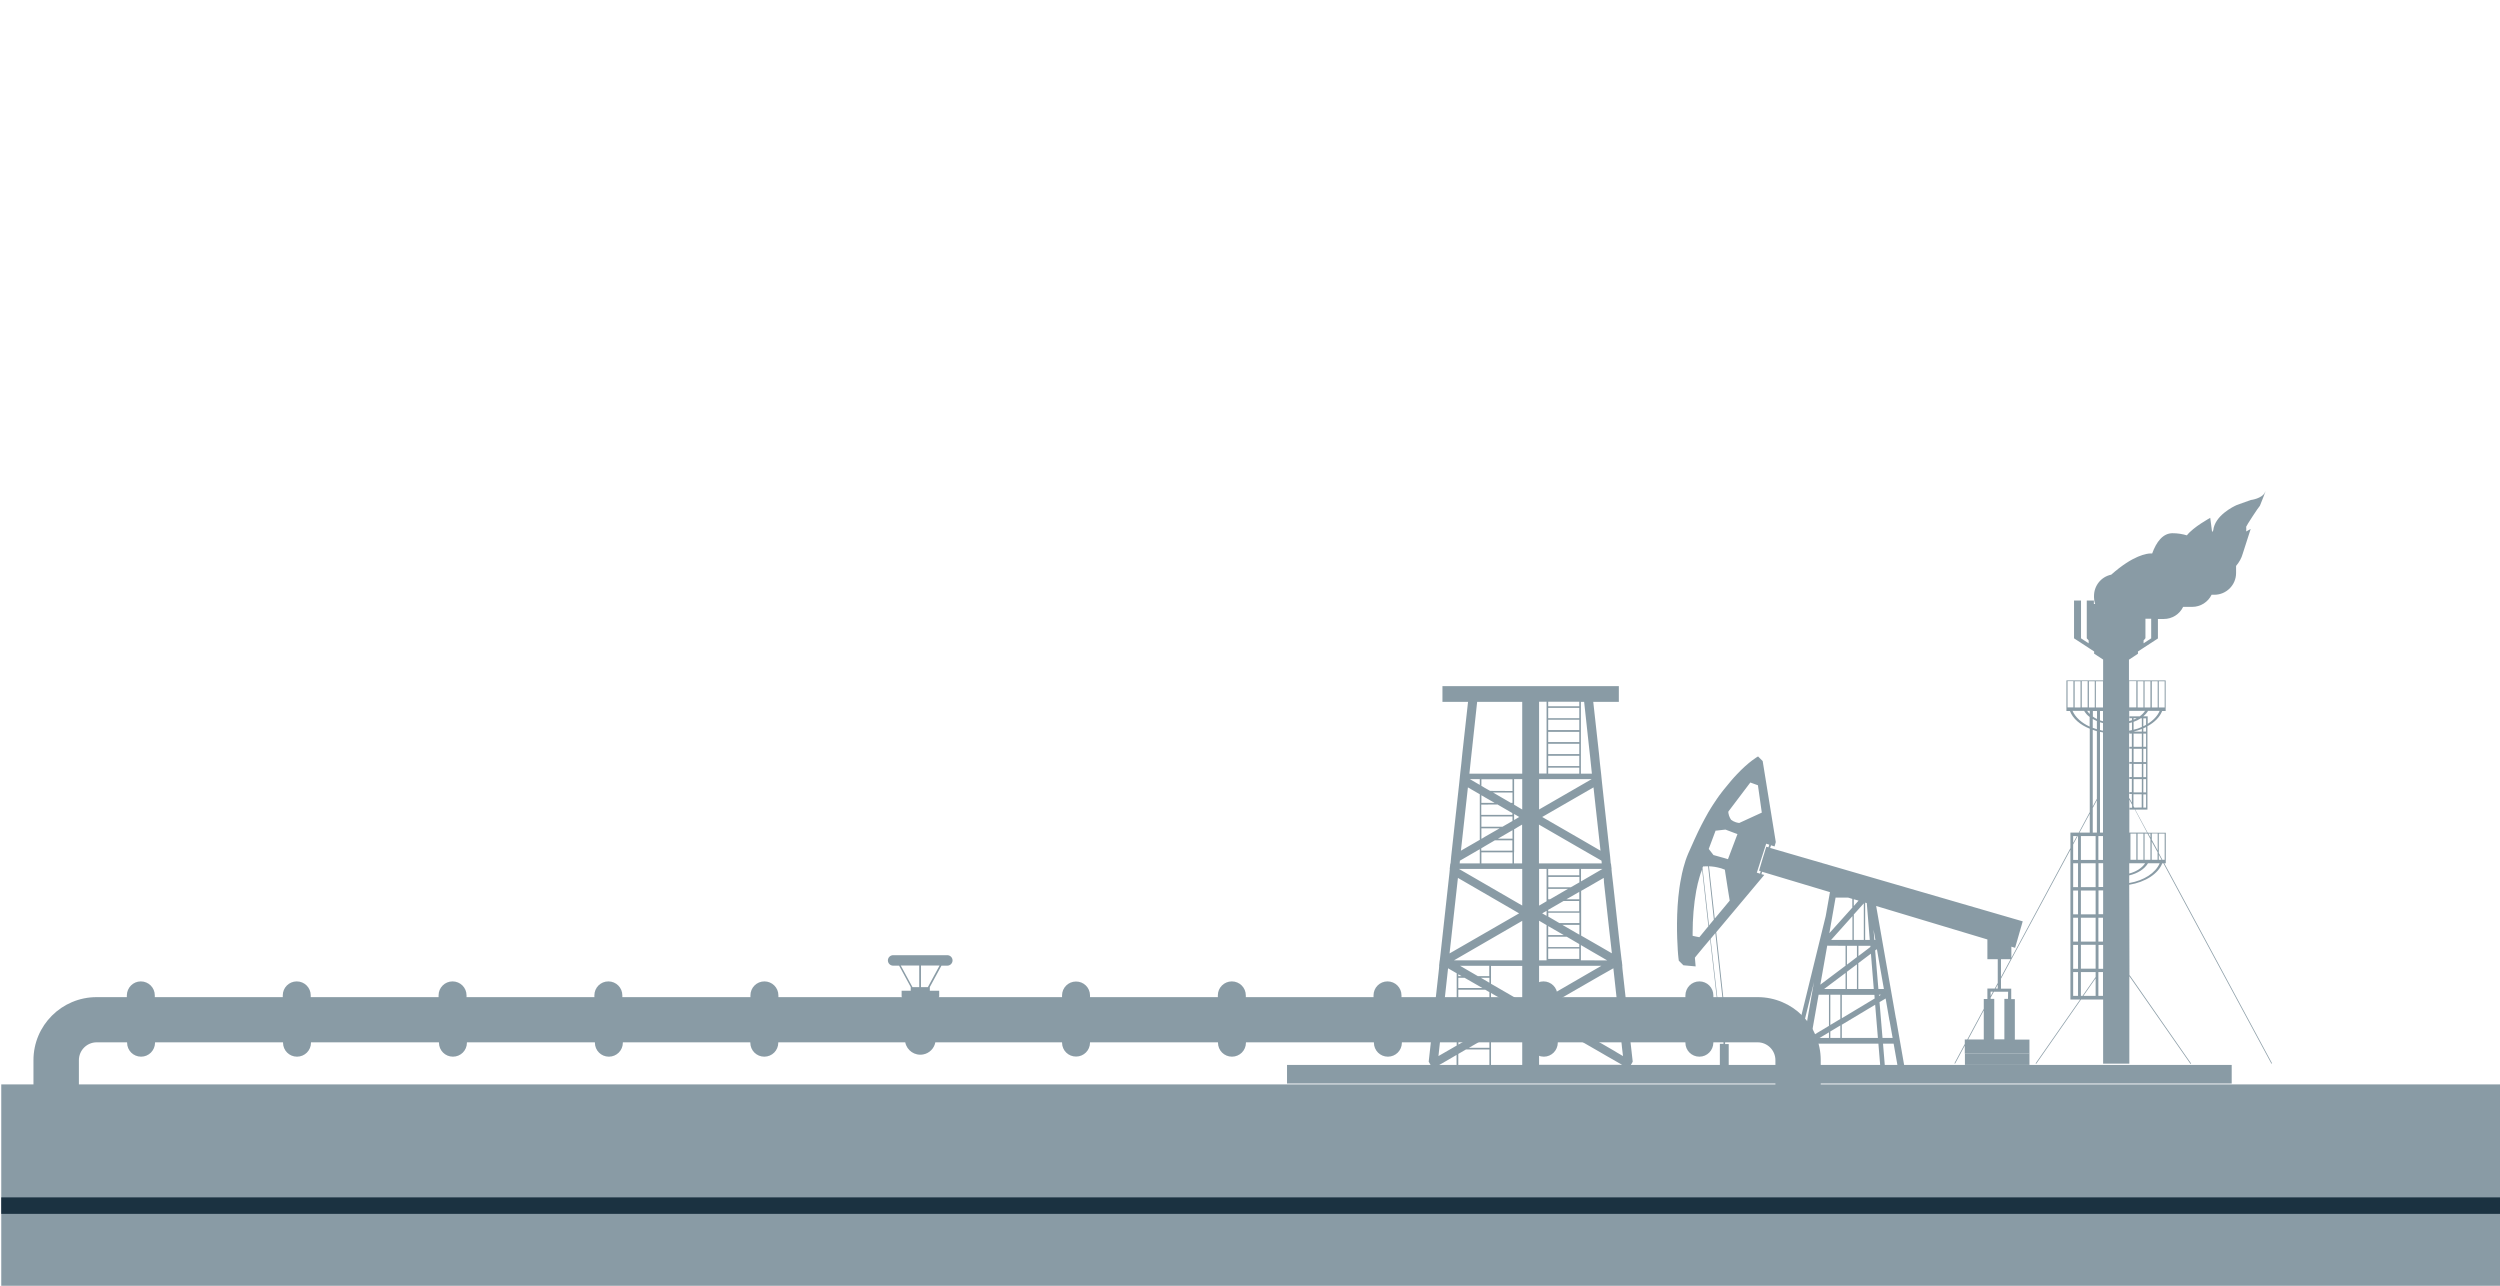 <?xml version="1.0" encoding="utf-8"?>
<!-- Generator: Adobe Illustrator 22.1.0, SVG Export Plug-In . SVG Version: 6.00 Build 0)  -->
<svg version="1.1" id="Layer_1" xmlns="http://www.w3.org/2000/svg" xmlns:xlink="http://www.w3.org/1999/xlink" x="0px" y="0px"
	 viewBox="0 0 2002.5 1030" style="enable-background:new 0 0 2002.5 1030;" xml:space="preserve">
<style type="text/css">
	.st0{fill:#222C36;}
	.st1{opacity:0.5;}
	.st2{fill:#14384C;}
</style>
<path class="st0" d="M1,959.1h2009v13.2H1V959.1z"/>
<g>
	<g class="st1">
		<path class="st2" d="M16.1,912.6l10.7,0v0h36.3v-0.1l10.2,0v-3.3c0-2.6-2.1-4.7-4.7-4.7h0v-1.6h-4.2v1.6h-1.2v-55.3
			c0-7.9,6.4-14.3,14.3-14.3h24.3v0.3c0,6.2,5,11.2,11.2,11.2c6.2,0,11.1-5,11.2-11.2v-0.3h102.5v0.3c0,6.2,5,11.2,11.2,11.2
			c6.2,0,11.2-5,11.2-11.2v-0.3h102.5v0.3c0,6.2,5,11.2,11.2,11.2c6.2,0,11.2-5,11.2-11.2v-0.3h102.5v0.3c0,6.2,5,11.2,11.2,11.2
			c6.2,0,11.2-5,11.2-11.2v-0.3H601v0.3c0,6.2,5,11.2,11.2,11.2c6.2,0,11.2-5,11.2-11.2v-0.3h101.7c1.3,6.6,7.7,11,14.4,9.7
			c4.9-0.9,8.8-4.8,9.7-9.7h101.5v0.3c0,6.2,5.1,11.2,11.3,11.1c6.1,0,11.1-5,11.1-11.1v-0.3h102.5v0.3c0,6.2,5,11.2,11.2,11.2
			c6.2,0,11.2-5,11.2-11.2v-0.3h102.5v0.3c0,6.2,5,11.2,11.2,11.2c6.2,0,11.2-5,11.2-11.2v-0.3h102.5v0.3c0,6.2,5,11.2,11.2,11.2
			c6.2,0,11.1-5,11.2-11.2v-0.3H1350v0.3c0,6.2,5,11.2,11.2,11.2c6.2,0,11.1-5,11.2-11.2v-0.3h35.4c7.9,0,14.3,6.4,14.3,14.3v55.3
			h-1.2v-1.6h-4.2v1.6h-0.1c-2.6,0-4.7,2.1-4.7,4.7c0,0,0,0,0,0v3.3l10.2,0v0.1h36.3v0l10.7,0v-3.4c0-2.6-2.1-4.7-4.7-4.7h-0.1v-1.6
			h-4.2v1.6h-1.7v-55.3c0-27.9-22.6-50.5-50.6-50.5c0,0,0,0,0,0h-35.4v-1.4c0-6.2-5-11.2-11.2-11.2c-6.2,0-11.1,5-11.2,11.2v1.4
			h-102.5v-1.4c0-6.2-5-11.2-11.2-11.2c-6.2,0-11.1,5-11.2,11.2v1.4h-102.5v-1.4c0-6.2-5-11.2-11.2-11.2c-6.2,0-11.2,5-11.2,11.2
			v1.4H997.9v-1.4c0-6.2-5-11.2-11.2-11.2c-6.2,0-11.2,5-11.2,11.2l0,0v1.4H873.1v-1.4c0-6.2-5.1-11.2-11.3-11.1
			c-6.1,0-11.1,5-11.1,11.1v1.4h-98.8l0.4-0.4v-4.7h-7.5v-2.8h-0.1l9.4-17.3h4.7c2.3,0,4.2-1.9,4.2-4.2c0-2.3-1.9-4.2-4.2-4.2
			c0,0,0,0,0,0h-43.4c-2.3,0-4.2,1.9-4.2,4.2c0,2.3,1.9,4.2,4.2,4.2h4.8l9.4,17.3h-0.1v2.8h-7.3v4.7l0.4,0.4h-99.1v-1.4
			c0-6.2-5-11.2-11.2-11.2c-6.2,0-11.2,5-11.2,11.2l0,0v1.4H498.5v-1.4c0-6.2-5-11.2-11.2-11.2c-6.2,0-11.2,5-11.2,11.2l0,0v1.4
			H373.7v-1.4c0-6.2-5-11.2-11.2-11.2c-6.2,0-11.2,5-11.2,11.2l0,0v1.4H248.9v-1.4c0-6.2-5-11.2-11.2-11.2c-6.2,0-11.2,5-11.2,11.2
			l0,0v1.4H124v-1.4c0-6.2-5-11.2-11.2-11.2c-6.2,0-11.1,5-11.2,11.2v1.4H77.4c-27.9,0-50.6,22.6-50.6,50.5c0,0,0,0,0,0v55.3h-1.7
			v-1.6h-4.2v1.6h0c-2.6,0-4.7,2.1-4.7,4.7c0,0,0,0,0,0V912.6z M721.5,773.4h14.8v17.3h-5.4L721.5,773.4z M743.2,790.7h-5.5v-17.3
			h14.9L743.2,790.7z"/>
		<path class="st2" d="M1705.5,708.7c13-2.1,23.2-8.8,26.5-17.2l0,0h0.9l86.5,160.5l0.5-0.3l-86.3-160.2h1.2v-2.7h0v-21.8h-14.5
			l-10-18.5h9.8v-66.8l0,0c5.7-3.1,9.9-7.3,11.8-12.2l0,0h2.8v-2.7h0v-21.8h-29.4v-16.6l7.3-4.8h-0.1v-1.8l0.2-0.1l4-2.6l11.8-7.7
			v-15.6h4.7c6.6,0,12.6-3.7,15.5-9.7h7.3c6.6,0,12.6-3.8,15.5-9.7h2.2c9.6,0,17.4-7.8,17.4-17.4v-5.7c2.4-2.8,4.3-6.1,5.3-9.7
			l6.4-19.9l-3.6,2c0.1-1.3,0.1-2.5,0-3.8c0-0.6,10.1-16.1,11-16.8c0,0,6.3-15.7,4-10.7c-2.3,5-11.3,6.1-11.3,6.1l-11.2,4
			c-3.1,1.4-17.6,8.5-18.9,20.3c-0.3,0.5-0.6,0.9-0.9,1.4l-1.5-11.4c0,0-13.5,7.3-18.7,14c-3.7-1.1-7.6-1.7-11.5-1.7
			c-7.8,0-13,7.1-16.3,16.2h-1.1c-3,0-14,1.3-31.7,17c-8.1,1.7-13.8,8.8-13.8,17.1v1.1c0,1.8,0.3,3.6,0.9,5.3h-1V481h-5.7v30.3
			l1.5,1.7v2.3l-6.1-4V481h-5.6v30.3l11.8,7.7l4.1,2.7l0.2,0.1v1.8l7.2,4.7v16.7h-29.4v21.8h0v2.7h2.8v0c2.3,6,8.1,11.1,15.9,14.2
			v66.8l-8.8,16.4h-6.7v12.5l-47.3,87.9v-9l3,0.9l2.9-10.1l3.2-11.1l-202.3-58.8l0.7-2.1l2.8,0.9v0l0.2-0.6l0.8-2.9l-10.5-64.9l0,0
			l0,0l-0.5-0.5l-3.2-3.2h0l0,0c0,0-7.3,4-17.2,14.6v0c-1.4,1.5-2.9,3.1-4.4,4.9c-2,2.3-3.8,4.6-5.7,6.9c-0.6,0.7-1.2,1.5-1.8,2.3
			c-0.4,0.5-0.8,1-1.1,1.5c-0.7,0.8-1.3,1.7-1.9,2.6c-0.6,0.8-1.2,1.6-1.7,2.5c-0.2,0.2-0.4,0.5-0.5,0.7c-1.2,1.7-2.3,3.5-3.5,5.4
			c-0.8,1.2-1.5,2.5-2.3,3.8c-0.1,0.2-0.2,0.3-0.2,0.4c-3.3,5.8-6.8,12.5-10.6,20.9c-1.6,3.4-3.2,7.2-5,11.2
			c-1.6,3.7-2.9,7.6-3.9,11.5c-0.4,1.5-0.8,3-1.1,4.5c-0.5,2.4-1,4.8-1.4,7.2c-0.2,1.5-0.5,3-0.7,4.5c-2.7,19.3-2,39.1-1.3,49.9
			c0.2,2.5,0.3,4.5,0.5,5.9c0.1,1.2,0.2,2,0.3,2.3v0.1l3.7,3.7l9.8,0.9l-0.6-7l1.1-1.4l5.7-6.9l5.4-6.4l8.8,77.4v1.1h1.9v5.2h-2.9
			V853h7.1v-16.7h-2.9v-5.2h1.9v-1.3h0l-9-83.1l0,0l38.5-45.9l-2.3-0.6l0,0l0.6-1.9l54.3,16.3l-0.7,3.9l-2.7,15.3L1433.2,853h-126.9
			l0.8-1.3l0.7-1.3v-0.1l-1.9-16.8l-0.2-2.1l-6.1-55.2l-0.2-2.6h0.1l-0.5-4.4h-0.1l-0.1-1.1l-0.4-3.4l-0.3-2.6l-0.3-2.5l-0.7-6.1
			L1292,707l-0.5-4.2l-0.4-3.5l-0.3-3.2h0.1v0l-0.5-4.2l0-0.2h-0.2l-0.5-5.7l-5.2-47.2l-1.3-12l-0.7-7l-0.9-8l-0.8-8.1l-4.6-41.5
			h-7.3l4,36.9l0.9,8.1l1.3,12.5h-8.8v-57.5h30.4v-12.6h-141.3v12.6h63.9v57.5H1177l1.3-12.5l0.9-8.1l4-36.9h-7.3l-4.6,41.5
			l-0.8,8.1l-0.9,8l-0.7,7l-6.5,59.2l-0.5,5.7h-0.2l-0.5,4.4h0.1l-0.3,3.2l-7.2,65.4l-0.4,3.4l-0.1,1.1h-0.1l-0.5,4.4h0.1l-0.2,2.6
			l-8.2,74.1v0.1l0.7,1.3l0.8,1.3h-115v14.9h756.7V853h-262.4l-6.5-37.2c0-0.1,0-0.2-0.1-0.2l-3.3-18.8l-0.8-4.6l-6.1-34.6l-0.8-4.6
			l-4.8-27.3l89.1,26.8v15.8h8.3v19.1l-2.4,4.4h-5.9v8.4h-2.9v7.9l-13.2,24.5h-2v3.6l-8.3,15.5l0.5,0.3l7.8-14.5v6.4h51.8v-11.2
			h-11.7v-32.4h-2.9v-8.4h-8.2v-8l55.6-103.2v119.9h7.8l-35.7,51.2l0.5,0.3l35.9-51.5h17.7v51.4h21v-70.1l49,70.3l0.5-0.3
			l-49.2-70.7l-0.2,0.2L1705.5,708.7L1705.5,708.7z M1498.2,758.5l-9.6,7.3v-8.2h9.6L1498.2,758.5z M1501.6,799.8l-26.3,15.8v-18.7
			h26.1L1501.6,799.8z M1505,796.8h1.6l-1.5,0.9L1505,796.8z M1484.9,752.9v-20.4l8-8.9v29.3L1484.9,752.9z M1479.4,792.2v-13.8l8-6
			v19.8H1479.4z M1465,831.4h-7.5l7.5-4.5V831.4z M1466.1,826.2l8-4.8v10h-8V826.2z M1466.1,821v-24.2h8v19.4L1466.1,821z
			 M1461.1,792.2l17.2-12.9v12.9H1461.1z M1479.4,772.7v-15.1h8v9L1479.4,772.7z M1480.4,719l3.3,1v7l-18.4,20.5l5-28.5L1480.4,719z
			 M1484.9,720.3l3.8,1.1l-3.8,4.3V720.3z M1483.8,733.8v19.1h-17.1L1483.8,733.8z M1478.3,757.6v15.9l-20.2,15.2l5.5-31.2
			L1478.3,757.6z M1465,796.8v24.9l-14.2,8.5l5.9-33.4H1465z M1449.8,836h54.8l1.4,17h-59.3L1449.8,836z M1475.3,831.4v-10.6
			l26.7-16l2.2,26.6L1475.3,831.4z M1488.5,792.2v-20.7l10.1-7.6l2.3,28.3L1488.5,792.2z M1494,752.9V723l1.3,0.4l2.4,29.5
			L1494,752.9z M1402,626.8l2.8,1l3.3,1.2l3.1,21.9l-18.1,8.3c-0.2,0-0.4-0.1-0.6-0.1c-0.8-0.1-1.6-0.3-2.4-0.6
			c-1.2-0.4-2.4-1-3.4-1.8c-0.2-0.3-0.4-0.6-0.6-0.9c-0.2-0.2-0.3-0.5-0.4-0.7c-0.6-1.1-1-2.4-1.2-3.6c0-0.2-0.1-0.5-0.1-0.7
			c0-0.4,0-0.7,0-0.7L1402,626.8z M1375,665.3l7.1-0.8l7.4,2.8l2.2,0.8l-7.6,20.1l-3-0.9l-1.8-0.5l-6.8-1.9l-3.8-4.9l5.5-14.7
			L1375,665.3z M1363.7,695.1c0.2-0.4,0.3-0.8,0.5-1.1c1.3-0.1,2.6-0.1,4-0.1h0l4.6,42.7l0,0l-3.9,4.7L1363.7,695.1z M1368.4,741.9
			l-4.1,5l-3.1,3.8l-2.6-0.5l-2.8-0.6c0-0.6,0-1.4,0-2.4c0-11.3,0.9-22.7,2.9-33.8c0.1-0.6,0.2-1.2,0.4-1.8c0.3-1.5,0.6-2.9,0.9-4.3
			c0,0,0-0.1,0.1-0.2c0.6-2.5,1.3-4.9,2-7.2c0.4-1.2,0.8-2.3,1.3-3.4L1368.4,741.9L1368.4,741.9z M1383,829.8h-3.9l-8.9-77.8
			l3.8-4.6l0,0L1383,829.8z M1373.5,735.8L1373.5,735.8l-4.6-41.9c3,0.1,6,0.6,8.9,1.4c0.3,0.1,0.5,0.1,0.8,0.2c1,0.3,2,0.7,3,1.1
			l0.4,2.7l1.9,12.2l1.6,9.9L1373.5,735.8z M1409.8,699.8l-2.6-0.8l0.4-1.2h0l7.1-22l2.5,0.8l-0.7,2.1l-1.7-0.5l-3,9.8l-2.8,9.4
			l1.3,0.4L1409.8,699.8z M1453,786.7l-1,5.5l-0.8,4.6l-9.9,56.2h-4.5L1453,786.7z M1210.2,643.1l-14.3-8.3h15.6v8.3H1210.2z
			 M1193.6,633.5l-4.1-2.3l-1.3-0.8l-1.6-0.9v-5.3h24.9v9.4L1193.6,633.5z M1188.2,637.9l1.3,0.8l7.7,4.4h-10.6v-6.1L1188.2,637.9z
			 M1199.5,644.4l11.9,6.9v1.4h-24.9v-8.2L1199.5,644.4z M1212.8,652.6V652l1,0.6l0.1,0l0.5,0.3l1.3,0.8l1.2,0.7l-1.2,0.7l-1.3,0.8
			l-1.6,0.9V652.6z M1211.5,654v3.6l-8,4.6l0,0h-16.9V654L1211.5,654z M1201.2,663.5L1201.2,663.5l-11.7,6.7l-1.3,0.8l-1.3,0.8h-0.3
			v-8.3H1201.2z M1211.5,665v6.8h-11.7L1211.5,665z M1188.2,678.5l1.3-0.8l7.9-4.6l0,0h14v8.3h-24.9v-1.9L1188.2,678.5z
			 M1211.5,682.7v8.9h-24.9v-8.9L1211.5,682.7z M1212.8,682.7v-18.4l1.2-0.7l0.3-0.2l1.3-0.8l3.6-2.1v31.1h-6.5V682.7z M1193,831.1
			v8.2h-16.4l0,0l14.2-8.2L1193,831.1z M1194.3,821.5v-26.1l22.7,13.1L1194.3,821.5L1194.3,821.5z M1183.8,781.9l-14.3-8.3h23.4v8.3
			L1183.8,781.9L1183.8,781.9z M1193,783.2v4l-6.8-4L1193,783.2z M1194.3,788v-14.3h25v28.8l-0.1-0.1l-0.5-0.3L1194.3,788z
			 M1241.6,720.3h-1.5V712h15.8l0,0L1241.6,720.3L1241.6,720.3z M1238.8,729.9v3.7l-3.5-2l3.5-2V729.9z M1240.1,768.1v-8.3h24.9v8.3
			H1240.1z M1240.1,758.6v-8.3h14.8l10.1,5.9v2.4L1240.1,758.6z M1240.1,749v-7.2l12.5,7.2H1240.1z M1238.8,741v28.2h-6v-31.7
			L1238.8,741z M1232.8,773.6h49.9l-1,0.6l-5.4,3.1l-43.5,25.2L1232.8,773.6z M1266.3,769.2v-12.2l9.9,5.8l5.4,3.1l5.8,3.4
			L1266.3,769.2z M1251.4,740.8h13.7v7.9L1251.4,740.8z M1249.1,739.4l-8.9-5.2v-3.1h24.9v8.3L1249.1,739.4z M1240.1,729.9v-1.1
			l12.3-7.1l0,0h12.5v8.3H1240.1z M1254.7,720.3L1254.7,720.3l10.3-5.9v5.9L1254.7,720.3z M1265,706.8l-0.3,0.2l-6.5,3.7l0,0h-18
			v-8.3h24.9V706.8z M1240.1,701.1V696h24.9v5.1L1240.1,701.1z M1238.8,701.1v20.8l-6,3.5V696h6V701.1z M1219.3,769.2h-54.6
			l54.6-31.6V769.2z M1168.1,780.4l2.7,1.5l0,0h-2.7L1168.1,780.4L1168.1,780.4z M1173.1,783.2l14.3,8.2l0,0h-19.3v-8.2
			L1173.1,783.2z M1189.7,792.8L1189.7,792.8l3.3,1.9v6.4h-24.9v-8.3H1189.7z M1193,802.4v8.2h-24.9v-8.2H1193z M1193,811.9v8.2
			h-24.9v-8.2L1193,811.9z M1193,821.5v0.8l-12.9,7.4h-12v-8.3H1193z M1177.9,831.1l-9.7,5.6l0,0v-5.6L1177.9,831.1z M1168.1,844.2
			l6.2-3.6l0,0h18.7V853h-24.9L1168.1,844.2L1168.1,844.2z M1194.3,840.7v-11.6l25-14.5V853h-25V840.7z M1232.8,814.6l43.5,25.1
			l5.4,3.1l6,3.5l1.6,0.9l7.7,4.4l2.3,1.3h-66.5L1232.8,814.6z M1292.3,775.6l6.7,61.3l0.2,2.1l0.8,6.8v0.1l-5.3-3.1l-1.6-1
			l-11.4-6.6l-5.4-3.1l-41.1-23.7l41.1-23.7l5.4-3.1L1292.3,775.6z M1284.8,707l4.1,37.2l1,8.7l0.3,2.5l0.9,8.2l-9.3-5.4l-5.4-3.1
			l-9.9-5.7v-35.8l9.1-5.2l0.9-0.5l1.5-0.9l6.6-3.8L1284.8,707z M1283.6,696l-17.2,10v-10H1283.6z M1282.8,689.4l0.2,2.2h-50.3
			v-31.1l30.8,17.8L1282.8,689.4z M1276.4,630.7l1.7,15.6l3.9,35.1l-16.7-9.7l-30-17.3L1276.4,630.7z M1232.8,648.4v-24.3h42.1
			L1232.8,648.4z M1238.8,567v52.6h-6v-57.5h6V567z M1265,619.7h-24.9v-4.8h24.9V619.7z M1265,613.6h-24.9v-8.2h24.9V613.6z
			 M1265,604h-24.9v-8.2h24.9V604z M1265,594.4h-24.9v-8.2h24.9V594.4z M1265,584.8h-24.9v-8.3h24.9V584.8z M1265,575.3h-24.9V567
			h24.9V575.3z M1265,565.7h-24.9v-3.6h24.9V565.7z M1219.3,648.4l-3.6-2.1l-1.3-0.8l-1.6-0.9v-20.5h6.5V648.4z M1185.3,624.1v4.6
			l-7.9-4.6H1185.3z M1175.8,630.7l9.5,5.5v36.5l-15.1,8.7L1175.8,630.7z M1169.4,689.4l15.9-9.2v11.4h-16.1L1169.4,689.4z
			 M1219.3,696v29.3l-0.6-0.3v0l-50.1-29H1219.3z M1167.8,703.2l49,28.4l-55.7,32.1L1167.8,703.2z M1152.2,845.9l7.7-70.3l6.9,4l0,0
			v57.9l0,0L1152.2,845.9L1152.2,845.9z M1155.2,851.7l11.5-6.7l0,0v8h-13.9L1155.2,851.7z M1509.7,853l-1.4-17h8.5l3,17L1509.7,853
			z M1513.4,817.2c0,0.1,0,0.1,0.1,0.2l2.5,14h-8.1l-2.4-28.7l4.9-2.9L1513.4,817.2z M1509,792.2h-4.4l-2.6-30.9l1.4-1L1509,792.2z
			 M1501.4,752.9l-0.7-8.3l1.5,8.3H1501.4z M1596.4,794.3l-1.9,3.5v-3.5H1596.4z M1576.5,832.6l12.5-23.3v23.3H1576.5z
			 M1608.4,800.1h-2.9v32.4h-8.1v-32.4h-2.9v-1l2.6-4.7h11.4L1608.4,800.1z M1600.2,791.8h-1.7l1.7-3.2V791.8z M1602.8,768.3h7.7
			l-7.7,14.3V768.3z M1723.6,566.7v-21h4.7v21H1723.6z M1722.5,566.7h-4.7v-21h4.7V566.7z M1716.9,566.7h-4.7v-21h4.7L1716.9,566.7z
			 M1718.2,569.4L1718.2,569.4c-1.2,1.7-2.6,3.2-4.3,4.4h-8.2v1.5h2v1.6c0,0,0,0,0,0c-0.7,0.3-1.4,0.5-2.2,0.7v-8.2L1718.2,569.4z
			 M1715.6,582.3C1715.6,582.3,1715.5,582.3,1715.6,582.3c-2.1,1-4.3,1.7-6.6,2.2h0v-6.3h0c2-0.7,3.9-1.6,5.7-2.8h0.9L1715.6,582.3z
			 M1716.8,575.4h2.2v5.2l0,0c-0.7,0.4-1.4,0.8-2.2,1.1l0,0L1716.8,575.4z M1709,622.5v-10.6h6.6v10.6L1709,622.5z M1715.6,624.1
			v10.6h-6.6v-10.6L1715.6,624.1z M1709,610.4v-10.6h6.6v10.6L1709,610.4z M1709,598.2v-10.6h6.6v10.6H1709z M1709,586L1709,586
			C1709,585.9,1709,585.9,1709,586c2.3-0.6,4.4-1.2,6.6-2.1c0,0,0,0,0,0v2.1H1709z M1705.5,579.2c0.8-0.2,1.5-0.4,2.2-0.6
			c0,0,0,0,0,0v6.2c0,0,0,0,0,0c-0.7,0.2-1.4,0.3-2.2,0.5V579.2z M1709,576.4v-1.1h2.4C1710.6,575.8,1709.8,576.2,1709,576.4
			C1709,576.4,1709,576.4,1709,576.4L1709,576.4z M1705.5,586.7c0,0,0.1,0,0.1,0v0.9h2v10.6h-2v1.5h2v10.6h-2v1.5h2v10.6h-2v1.5h2
			v10.6h-2v1.5h2v7l-1.9-3.6l-0.3,0.1l0,0V586.7z M1728.2,682.6v6.1h-4.7V674L1728.2,682.6z M1723.6,672.7v-5.1h4.7v13.7
			L1723.6,672.7z M1729.2,688.7v-4.2l2.2,4.2H1729.2z M1722.5,688.7h-4.7v-21h2.3l2.4,4.4L1722.5,688.7z M1718.2,691.5
			C1718.2,691.5,1718.2,691.5,1718.2,691.5c-2.4,3.7-7,6.7-12.7,8.2v-8.2H1718.2z M1716.9,688.7h-4.7v-21h4.7L1716.9,688.7z
			 M1711.2,688.7h-4.7v-21h4.7V688.7z M1729.9,691.5c-3.3,7.7-12.6,13.8-24.4,15.8v-6.1c6.9-1.6,12.4-5.2,15-9.7l0,0L1729.9,691.5
			L1729.9,691.5z M1733.9,688.7h-1.8l-2.9-5.4v-15.6h4.7L1733.9,688.7z M1722.5,667.7v3.2l-1.7-3.2L1722.5,667.7z M1719.8,666.9
			h-14.2v-26.4l2.2,4.1v2.4h-2v1.5h4.2L1719.8,666.9z M1709,646.9L1709,646.9L1709,646.9L1709,646.9z M1709.6,646.9l-0.7-1.3v-9.4
			h6.6v10.6L1709.6,646.9z M1719,646.9h-2.2v-10.6h2.2L1719,646.9z M1719,634.7h-2.2v-10.6h2.2L1719,634.7z M1719,622.5h-2.2v-10.6
			h2.2L1719,622.5z M1719,610.4h-2.2v-10.6h2.2L1719,610.4z M1719,598.2h-2.2v-10.6h2.2L1719,598.2z M1719,586h-2.2v-2.6h0
			c0.7-0.3,1.5-0.6,2.2-1l0,0L1719,586z M1729.9,569.4c-1.7,4-5.1,7.6-9.6,10.4h0v-6h-3.5c1.5-1.3,2.8-2.7,3.8-4.4l0,0L1729.9,569.4
			L1729.9,569.4z M1733.9,566.7h-4.7v-21h4.7V566.7z M1711.2,545.6v21h-5.7v-21L1711.2,545.6z M1723.1,511.3l-6.1,4V513l1.5-1.8
			v-15.6h4.6L1723.1,511.3z M1684.5,569.2v97.7h-2.4v-80.7c0.8,0.2,1.6,0.4,2.4,0.5v-1.4c-0.8-0.1-1.6-0.3-2.4-0.6v-6.2
			c0.8,0.3,1.5,0.5,2.4,0.7v-1.5c-0.9-0.2-1.6-0.4-2.4-0.7v-7.5h2.4v-2.8h-5.7v-21h5.7L1684.5,569.2z M1678.6,782.6l-10.5,15.1h-1.3
			v-19.1h11.8L1678.6,782.6z M1666.8,775.9v-19.1h11.8v19.1H1666.8z M1676.3,647.2l3.3-6.2v25.9h-3.3V647.2z M1661.8,566.7v-21h4.7
			v21L1661.8,566.7z M1667.5,545.6h4.7v21h-4.7V545.6z M1684.5,669.7v19.1h-3.7v-19.1L1684.5,669.7z M1679.7,575.9
			c-1.2-0.5-2.3-1.2-3.3-1.9v-4.5h3.3V575.9z M1673.2,566.7v-21h4.7v21L1673.2,566.7z M1673.9,569.4v2.5c-0.8-0.8-1.5-1.6-2.1-2.5
			l0,0L1673.9,569.4z M1676.3,575.9c1.1,0.6,2.2,1.2,3.3,1.7v6.5c-1.1-0.3-2.2-0.7-3.3-1.1V575.9z M1678.6,669.7v19.1h-11.8v-19.1
			L1678.6,669.7z M1678.6,691.5v19.1h-11.8v-19.1H1678.6z M1678.6,713.3v19.1h-11.8v-19.1L1678.6,713.3z M1680.9,732.3v-19.1h3.7
			v19.1L1680.9,732.3z M1684.5,735.1v19.1h-3.7v-19.1H1684.5z M1678.6,735.1v19.1h-11.8v-19.1H1678.6z M1680.9,756.9h3.7v19.1h-3.7
			V756.9z M1680.9,710.5v-19.1h3.7v19.1H1680.9z M1660.8,545.6v21h-4.7v-21H1660.8z M1660.1,569.4L1660.1,569.4l9.3,0l0,0
			c1.1,1.9,2.6,3.6,4.4,4.9v7.7C1667.3,579,1662.4,574.6,1660.1,569.4L1660.1,569.4z M1676.3,584.6c1.1,0.4,2.2,0.8,3.3,1.1v54.1
			l-3.3,6.2V584.6z M1673.9,651.7v15.2h-8.2L1673.9,651.7z M1660.6,669.7h3l-3,5.5V669.7z M1660.6,676.4l3.6-6.7h0.3v19.1h-3.9
			V676.4z M1660.6,691.5h3.9v19.1h-3.9V691.5z M1660.6,713.3h3.9v19.1h-3.9V713.3z M1660.6,735.1h3.9v19.1h-3.9V735.1z
			 M1660.6,756.9h3.9v19.1h-3.9V756.9z M1660.6,797.7v-19.1h3.9v19.1L1660.6,797.7z M1668.8,797.7l9.8-14.1v14.1H1668.8z
			 M1684.5,797.7h-3.7v-19.1h3.7V797.7L1684.5,797.7z"/>
		<polygon class="st2" points="1597.2,843.8 1573.9,843.8 1573.9,853 1625.6,853 1625.6,843.8 1605.7,843.8 		"/>
		<rect x="1" y="868.6" class="st2" width="2001.5" height="162.6"/>
	</g>
</g>
</svg>
